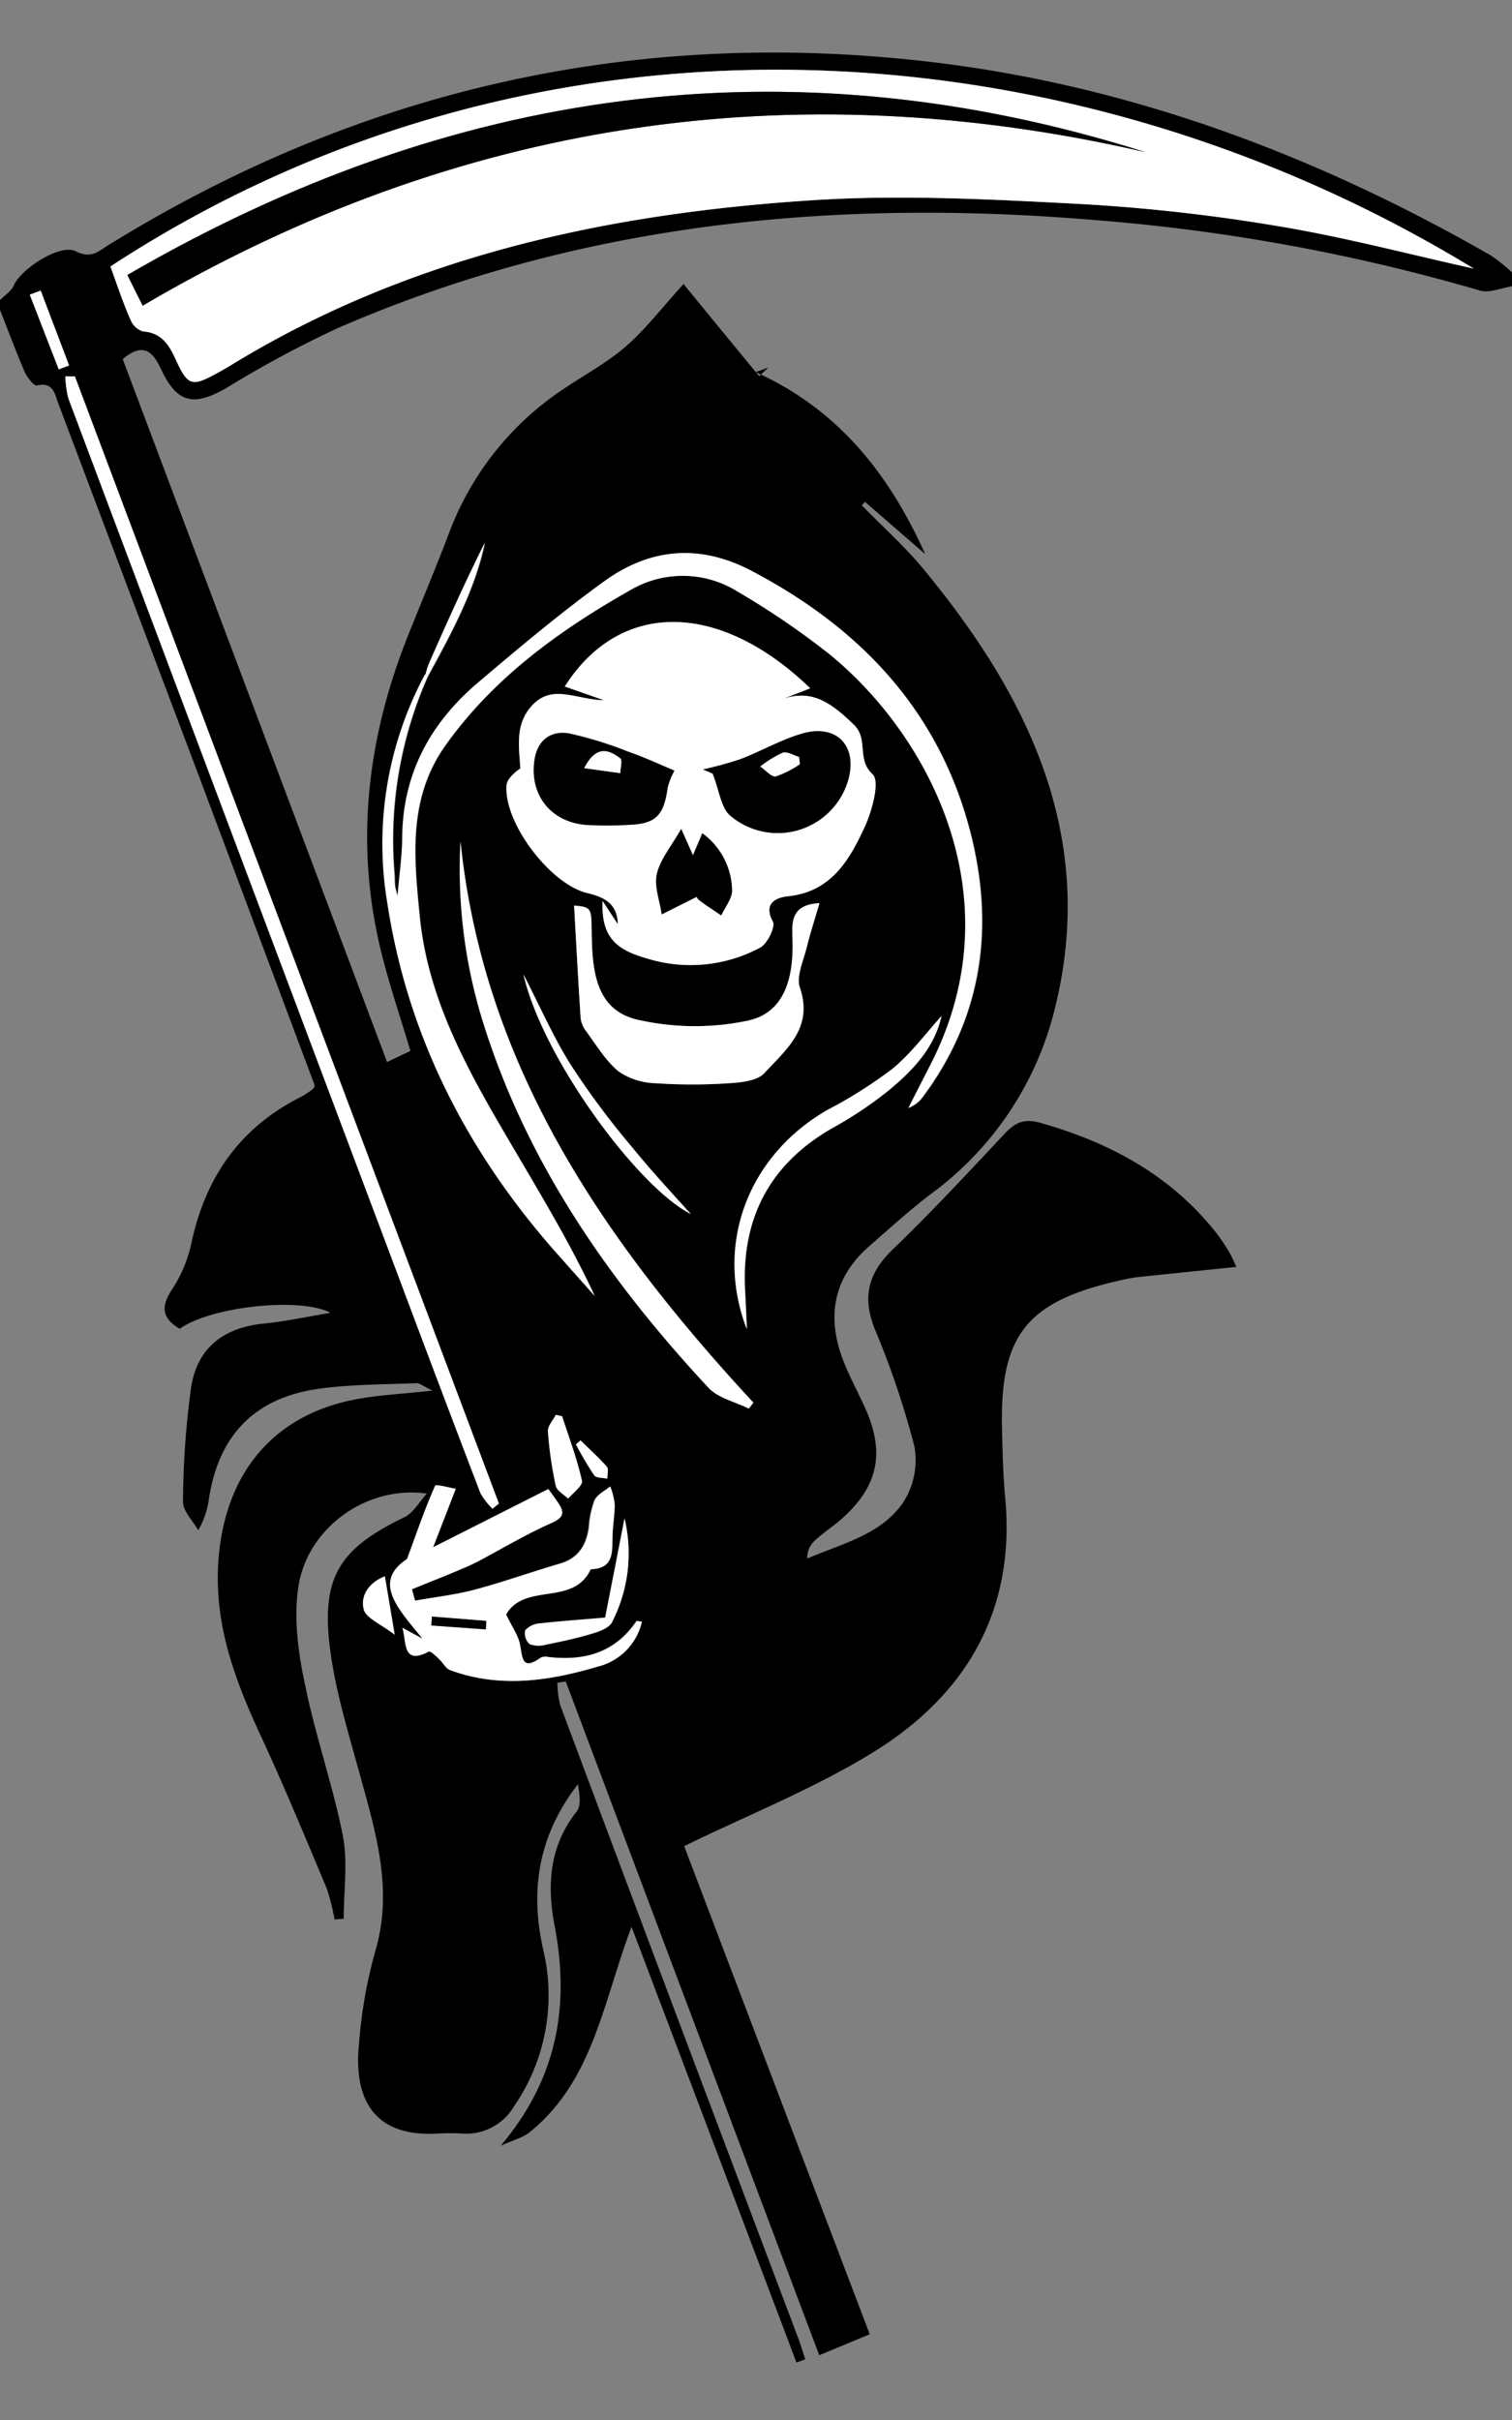 <svg id="Layer_1" data-name="Layer 1" xmlns="http://www.w3.org/2000/svg" viewBox="0 0 220 352"><rect x="0" y="0" width="220" height="352" fill="#808080" stroke="none"/><defs><style>.cls-1{fill:#fff;}</style></defs><path d="M220,41.64c-1.54.24-3.25,1-4.6.64A277,277,0,0,0,159.2,32c-37.91-3.17-74.95.42-110.2,15.79A159,159,0,0,0,33,56.4c-4.82,2.79-7.26,2.28-9.6-2.77-1.27-2.74-2.74-3.75-5.54-1.39L56.32,154.48l3.4-1.62c-1.46-4.9-3.09-9.64-4.28-14.5-3.86-15.79-2-31.13,4-46.09,2-5,4.08-9.94,6-15A43.3,43.3,0,0,1,82,56.58c3.07-2.08,6.4-3.85,9.16-6.27s5.27-5.67,8.3-9c3.59,4.4,7.28,8.9,11,13.4l1.34-1.25-1.85.67C122,59.55,129.4,69,134.62,80.6L125.86,73l-.47.5c2.93,3,6.08,5.82,8.75,9,15.84,19.07,25.9,40,19,65.52a47.34,47.34,0,0,1-17.64,25.61c-3.12,2.37-6,5-9,7.61-5.09,4.44-6.22,9.93-4,16.13.95,2.62,2.34,5.09,3.47,7.64,2.84,6.42,1.74,11.32-3.6,16-1.27,1.11-2.69,2-3.92,3.18a3.42,3.42,0,0,0-1,2.51c5.08-2.19,10.73-3.46,13.94-8.13a11.39,11.39,0,0,0,1.67-8.13,124.11,124.11,0,0,0-5.79-17.16c-1.81-4.57-1-8,2.55-11.47,5.66-5.44,11-11.2,16.39-16.94,1.57-1.67,2.88-2.2,5.24-1.53,10.22,2.91,19.12,7.75,25.73,16.26a27.85,27.85,0,0,1,1.84,2.82,20.28,20.28,0,0,1,.86,1.86c-5,.51-9.72,1-14.44,1.49a23.65,23.65,0,0,0-2.64.51c-13.51,3.06-17.38,8-17,21.83.08,3.26.16,6.52.46,9.75,1.53,16.44-5.69,28.66-19.18,37-8.62,5.31-18.18,9.1-27.53,13.67q13.2,34.74,27,71l-7.35,3.05c-12.37-32.85-24.62-65.41-36.88-98l-1.22.18a14.39,14.39,0,0,0,.41,3.25q10.29,27.54,20.66,55.05,7,18.56,14,37.11c.37,1,.66,2,1,3l-1.28.47c-7.91-20.9-15.81-41.79-24-63.37-4.13,10.89-5.56,22.38-14.8,29.85-1,.84-2.51,1.18-4.24,2,8.24-9.77,10.08-20.35,7.85-32-1.13-5.89-.79-11.56,3.19-16.6.72-.91.42-2.63.2-4-5.67,7.37-7.09,15.27-5,24.29a28.47,28.47,0,0,1-4.27,22.52,8.09,8.09,0,0,1-7.64,4,29.15,29.15,0,0,0-3.37,0c-9.57.61-12.39-5.18-11.57-13.13A69.2,69.2,0,0,1,54.55,284c2.75-9.06.12-17.47-2.22-26-1.65-6-3.54-12.09-4.32-18.26-1.31-10.41,1.43-14.51,10.86-19.07,1.19-.57,2-2,3.23-3.42-8.75-1.25-17.44,5-18.7,13.65-.68,4.61,0,9.58,1,14.22,1.49,7.34,4,14.46,5.47,21.81.77,3.92.14,8.1.14,12.16l-1.33.11a31.2,31.2,0,0,0-1.16-4.57c-3.12-7.42-6.2-14.87-9.59-22.18-3.72-8-6.75-16.07-6.17-25.16.82-12.78,7.85-21.41,19.9-23.73,3.38-.65,6.86-.8,11.27-1.29-1.36-.65-1.86-1.1-2.34-1.08-4.71.2-9.46.16-14.11.8-9.37,1.29-14.61,6.69-16.07,15.93a12.24,12.24,0,0,1-1.57,4.66c-.78-1.38-2.23-2.78-2.21-4.15a125.88,125.88,0,0,1,1.19-16.7c.88-5.64,4.7-8.61,10.46-9.2,3.22-.32,6.39-1,9.8-1.58-4.46-2.33-17.44-.9-21.93,2.33-2.52-1.49-2.83-3.15-1.12-5.72a20.06,20.06,0,0,0,2.82-6.75c2.05-9.59,7.08-16.84,16-21.29a13.08,13.08,0,0,0,1.67-1.11c.08-.05.12-.18.29-.48-5.59-14.94-11.23-30-16.89-45.11Q18.67,85.69,8.47,58.65c-.54-1.44-.73-3.13-3.11-2.58-.43.1-1.43-1.21-1.78-2-1.28-3-2.4-6-3.58-9V43.66c.67-.7,1.62-1.29,2-2.12,1-2.4,6.74-6.14,9-5s3.25.06,4.7-.84C52.07,13.19,91.58,4.14,134.11,8.86c29.64,3.29,57,13.51,82.77,28.27A25.42,25.42,0,0,1,220,39.62ZM61.92,98.07a52,52,0,0,0-5.53,33.15c2.92,19.25,11.41,35.94,24.18,50.54,2,2.26,4,4.5,6,6.75-3.29-7-7.18-13.55-11-20.09-6.49-11-13.17-22-14.46-35.13-.85-8.63-1.74-17.21,3.8-24.94,7-9.83,16.6-16.7,26.87-22.52a15.07,15.07,0,0,1,15.52.19,116.58,116.58,0,0,1,13.35,9.08c14.5,11.76,27.22,35.45,14.86,59.67l-3.27,6.4a4.68,4.68,0,0,0,2.17-1.73c8.55-11.54,10.31-24.46,6.92-38-4.45-17.75-15.89-29.94-31.88-38.36-7.61-4-14.8-3.32-21.48,1.51-6.35,4.61-12.4,9.66-18.38,14.75-6.91,5.86-10.94,13.23-11,22.52,0,2.66-.42,5.32-.69,8.53-.21-.87-.32-1.19-.36-1.52-.06-.67,0-1.34-.11-2a58.41,58.41,0,0,1,4.88-28.48c3.39-6.22,6.8-12.42,8.29-19.42C67.65,84.71,65,90.6,62.42,96.49A12.09,12.09,0,0,0,61.92,98.07Zm152.52-59C154.7,2.64,77.58-1.47,16.07,38.76,17,41.33,17.88,44,19,46.53a2.91,2.91,0,0,0,1.83,1.66c2.7.19,3.79,1.9,4.78,4.08,1.76,3.89,2.34,4,6,2,.59-.32,1.19-.64,1.76-1C59.46,37.21,88.5,31,118.59,29.1c12.74-.79,25.61-.11,38.38.56a261.09,261.09,0,0,1,29.1,3.25C195.76,34.52,205.3,37,214.44,39.07Zm-126.76,92c-.25,5.55,2.33,7.18,6.56,8.39a21.4,21.4,0,0,0,16.33-1.6c1.07-.54,2.28-3,1.87-3.8-1.54-2.88.83-3.54,2.22-3.68,6.28-.66,8.92-5.27,11.14-10.06,1.09-2.37,2.25-6.67,1.16-7.67-2.4-2.19-.54-5.12-2.74-7.23-3.18-3.05-6.09-5.39-10.71-3.59,1.44-.55,2.87-1.11,4.37-1.7-13.24-12.78-27.7-12.84-35.71-.26l5.7,2c-4.07-.09-7.44-2.39-10.38.68-2.65,2.78-1.95,6.17-1.79,9.23-.94.69-1.92,1.55-2,2.48-.43,5.41,6.34,14.32,11.67,15.63,2.34.58,4.46,1.42,4.52,4.56ZM93.4,235.88c-.46,0-.8-.16-.86-.08-3.14,4.64-7.65,5.83-12.91,5.2a1.55,1.55,0,0,0-1,.1c-2.86,2-2.69-.14-3.08-2-.26-1.25-1.08-2.39-2-4.26a4.41,4.41,0,0,1,.88-1.15c3.23-3,9.12-.5,11.43-5.45,3.39-.07,3.11-2.5,3.17-4.78,0-1.56.34-3.11.32-4.66a10.67,10.67,0,0,0-.64-2.59c-.77.66-1.86,1.18-2.26,2a13.69,13.69,0,0,0-.83,3.92c-.36,2.63-1.52,4.52-4.25,5.31-4.15,1.21-8.22,2.68-12.4,3.79-2.83.75-5.78,1.07-8.67,1.59l-.45-1.66c2.34-.95,4.7-1.89,7-2.86.92-.38,1.84-.79,2.72-1.25,3.48-1.84,6.87-3.87,10.45-5.47,1.7-.75,2.18-1.37,1.17-2.89-.59-.88-1.22-1.73-1.49-2.1L63,225.06c1.16-3,2.09-5.38,3.3-8.51-.89-.14-2.89-.71-3-.44-1.4,3.12-2.51,6.38-4.09,10.66-5.07,3.34-1.31,7.21,2.26,11.59l-2.94-1.6c.64,2-.07,5.52,3.84,3.47.26-.13,1.08.71,1.58,1.16s.91,1.3,1.52,1.53c7.22,2.67,14.42,1.59,21.51-.51A8.73,8.73,0,0,0,93.4,235.88ZM10.9,54.76l-1.39,0a14.43,14.43,0,0,0,.43,3.19q24.2,64.43,48.45,128.83Q64.12,202,69.91,217.2a10,10,0,0,0,1.75,2.25l.93-.75Q41.74,136.73,10.9,54.76Zm108.34,76.61c-4.46.23-4,3.13-3.91,5.65.1,5.22-1.14,10.37-6.65,11.47a37.54,37.54,0,0,1-16.14-.22c-6.16-1.58-6.37-7.69-6.45-13.07,0-3.09-.1-3.28-2.55-3.48.3,5.34.59,10.81.95,16.28a3.64,3.64,0,0,0,.69,1.84c1.54,2.07,2.89,4.4,4.83,6a10,10,0,0,0,5.41,1.72,79.6,79.6,0,0,0,10.7,0c1.76-.11,4.08-.35,5.12-1.47,3.13-3.42,7.18-6.57,5.17-12.43-.57-1.66.49-3.92,1-5.87S118.54,133.74,119.24,131.37Zm-52.21-9a74.74,74.74,0,0,0,3.44,26.79c6.44,20.3,18.33,37.28,32.67,52.69,1.4,1.51,3.86,2.05,5.83,3l.67-.85C88,180.65,70.39,155.22,67,122.37Zm70,25.4c-2.37,2.59-4.5,5.52-7.22,7.75a66.46,66.46,0,0,1-9.37,5.92c-11.54,6.62-16.5,19.57-11.74,31.9-.1-2.21-.16-3.88-.26-5.55-.58-10.5,3.51-18.47,12.76-23.74a57.67,57.67,0,0,0,7.84-5.21C132.69,155.87,136,152.5,137,147.77ZM90.87,220.86c-1,5.15-1.87,9.59-2.82,14.48-3.12.27-6.31.49-9.5.84a3.21,3.21,0,0,0-2.13,1,2.1,2.1,0,0,0,.64,2,3.81,3.81,0,0,0,2.42.07c2.24-.45,4.49-.93,6.67-1.59,1.06-.32,2.49-.83,2.9-1.67A21.89,21.89,0,0,0,90.87,220.86Zm9.63-44.28c-2-2.26-5.4-5.86-8.52-9.68a118.76,118.76,0,0,1-8.84-11.82c-2.53-4-4.43-8.4-7-13.33C79,154,92.82,172.67,100.5,176.58ZM81.79,206l-.93-.2c-.41.8-1.21,1.63-1.15,2.4a57,57,0,0,0,1.14,7.92c.16.72,1.18,1.25,1.81,1.87.71-.87,2.17-1.91,2-2.59C84,212.16,82.79,209.07,81.79,206ZM56,229.28c-1.89.72-3.64,2.45-3.08,4.8.31,1.29,2.5,2.14,4.51,3.7ZM5.92,42.27l-1.59.59L8.55,53.73l1.5-.58ZM84.46,209.51l-.66.58a49,49,0,0,0,2.65,4.49c.29.42,1.26.35,1.92.5,0-.59.22-1.4-.08-1.75C87.11,212,85.75,210.78,84.46,209.51Z"/><path class="cls-1" d="M214.44,39.07c-9.14-2-18.68-4.55-28.37-6.16A261.09,261.09,0,0,0,157,29.66c-12.77-.67-25.64-1.35-38.38-.56C88.5,31,59.46,37.21,33.32,53.29c-.57.35-1.17.67-1.76,1-3.65,2-4.23,1.88-6-2-1-2.18-2.08-3.89-4.78-4.08A2.91,2.91,0,0,1,19,46.53C17.88,44,17,41.33,16.07,38.76,77.58-1.47,154.7,2.64,214.44,39.07ZM166.66,22.13C114.61,5.68,65.49,12.73,18.53,40l2.23,4.44C66.45,17.59,115.12,10.28,166.66,22.13Z"/><path class="cls-1" d="M87.68,131.05l2.22,3.38c-.06-3.14-2.18-4-4.52-4.56-5.33-1.31-12.1-10.22-11.67-15.63.07-.93,1.05-1.79,2-2.48-.16-3.06-.86-6.45,1.79-9.23,2.94-3.07,6.31-.77,10.38-.68l-5.7-2c8-12.58,22.47-12.52,35.71.26-1.5.59-2.93,1.15-4.37,1.7,4.62-1.8,7.53.54,10.71,3.59,2.2,2.11.34,5,2.74,7.23,1.09,1-.07,5.3-1.16,7.67-2.22,4.79-4.86,9.4-11.14,10.06-1.39.14-3.76.8-2.22,3.68.41.77-.8,3.26-1.87,3.8a21.4,21.4,0,0,1-16.33,1.6C90,138.23,87.43,136.6,87.68,131.05Zm16-18.53c1,2.46,1.2,4.93,2.55,6.11a10.67,10.67,0,0,0,17.16-5.15c1.43-5-1.67-8.25-6.71-6.77-3.08.9-5.92,2.56-8.94,3.71a53.26,53.26,0,0,1-5.46,1.5Zm-5.57-.43c-2-.83-4.28-1.91-6.66-2.77a55.43,55.43,0,0,0-8.6-2.66c-2.61-.47-4.59.89-5.05,3.72-.82,5.06,2.22,9.05,7.34,9.55a49.66,49.66,0,0,0,6.34,0c3.93-.13,5.11-1.34,5.66-5.35A10.45,10.45,0,0,1,98.13,112.09Zm3.28,18.34c-.18-.28,0,.21.3.46,1,.79,2.15,1.5,3.23,2.24.56-1.22,1.61-2.45,1.58-3.66a10.5,10.5,0,0,0-4.32-8.28l-1.37,3.21-1.71-3.84c-1.42,2.51-3,4.39-3.53,6.52-.43,1.81.42,3.92.7,5.9Z"/><path class="cls-1" d="M62.24,98.36a58.41,58.41,0,0,0-4.88,28.48c.06.67,0,1.34.11,2,0,.33.15.65.36,1.52.27-3.21.67-5.87.69-8.53.07-9.29,4.1-16.66,11-22.52,6-5.09,12-10.14,18.38-14.75,6.68-4.83,13.87-5.52,21.48-1.51,16,8.42,27.43,20.61,31.88,38.36,3.39,13.56,1.63,26.48-6.92,38a4.68,4.68,0,0,1-2.17,1.73l3.27-6.4c12.36-24.22-.36-47.91-14.86-59.67A116.58,116.58,0,0,0,107.24,86a15.07,15.07,0,0,0-15.52-.19c-10.27,5.82-19.83,12.69-26.87,22.52-5.54,7.73-4.65,16.31-3.8,24.94,1.29,13.15,8,24.11,14.46,35.13,3.86,6.54,7.75,13.06,11,20.09-2-2.25-4-4.49-6-6.75-12.77-14.6-21.26-31.29-24.18-50.54a52,52,0,0,1,5.53-33.15Z"/><path class="cls-1" d="M93.4,235.88A8.73,8.73,0,0,1,87,242.41c-7.09,2.1-14.29,3.18-21.51.51-.61-.23-1-1-1.52-1.53s-1.32-1.29-1.58-1.16c-3.91,2.05-3.2-1.49-3.84-3.47l2.94,1.6c-3.57-4.38-7.33-8.25-2.26-11.59,1.58-4.28,2.69-7.54,4.09-10.66.11-.27,2.11.3,3,.44-1.21,3.13-2.14,5.54-3.3,8.51l16.78-8.46c.27.37.9,1.22,1.49,2.1,1,1.52.53,2.14-1.17,2.89-3.58,1.6-7,3.63-10.45,5.47-.88.46-1.8.87-2.72,1.25-2.34,1-4.7,1.91-7,2.86l.45,1.66c2.89-.52,5.84-.84,8.67-1.59,4.18-1.11,8.25-2.58,12.4-3.79,2.73-.79,3.89-2.68,4.25-5.31a13.69,13.69,0,0,1,.83-3.92c.4-.85,1.49-1.37,2.26-2a10.67,10.67,0,0,1,.64,2.59c0,1.55-.29,3.1-.32,4.66-.06,2.28.22,4.71-3.17,4.78-2.31,4.95-8.2,2.44-11.43,5.45a4.41,4.41,0,0,0-.88,1.15c.91,1.87,1.73,3,2,4.26.39,1.88.22,4.06,3.08,2a1.55,1.55,0,0,1,1-.1c5.26.63,9.77-.56,12.91-5.2C92.6,235.72,92.94,235.83,93.4,235.88Zm-30.55-.74-.09,1.3,7.93.57.07-1.24Z"/><path class="cls-1" d="M10.9,54.76q30.84,82,61.69,163.94l-.93.75a10,10,0,0,1-1.75-2.25Q64.09,202,58.39,186.75,34.15,122.34,9.94,57.92a14.43,14.43,0,0,1-.43-3.19Z"/><path class="cls-1" d="M119.24,131.37c-.7,2.37-1.38,4.37-1.87,6.42s-1.53,4.21-1,5.87c2,5.86-2,9-5.17,12.43-1,1.12-3.36,1.36-5.12,1.47a79.6,79.6,0,0,1-10.7,0A10,10,0,0,1,90,155.84c-1.94-1.6-3.29-3.93-4.83-6a3.64,3.64,0,0,1-.69-1.84c-.36-5.47-.65-10.94-.95-16.28,2.45.2,2.5.39,2.55,3.48.08,5.38.29,11.49,6.45,13.07a37.54,37.54,0,0,0,16.14.22c5.51-1.1,6.75-6.25,6.65-11.47C115.28,134.5,114.78,131.6,119.24,131.37Z"/><path class="cls-1" d="M67,122.37c3.36,32.85,21,58.28,42.61,81.67l-.67.85c-2-1-4.43-1.53-5.83-3-14.34-15.41-26.23-32.39-32.67-52.69A74.74,74.74,0,0,1,67,122.37Z"/><path class="cls-1" d="M137,147.77c-1.07,4.73-4.34,8.1-8,11.07a57.67,57.67,0,0,1-7.84,5.21c-9.25,5.27-13.34,13.24-12.76,23.74.1,1.67.16,3.34.26,5.55-4.76-12.33.2-25.28,11.74-31.9a66.46,66.46,0,0,0,9.37-5.92C132.53,153.29,134.66,150.36,137,147.77Z"/><path class="cls-1" d="M90.87,220.86a21.89,21.89,0,0,1-1.82,15.07c-.41.84-1.84,1.35-2.9,1.67-2.18.66-4.43,1.14-6.67,1.59a3.81,3.81,0,0,1-2.42-.07,2.1,2.1,0,0,1-.64-2,3.21,3.21,0,0,1,2.13-1c3.19-.35,6.38-.57,9.5-.84C89,230.45,89.87,226,90.87,220.86Z"/><path class="cls-1" d="M100.5,176.58C92.82,172.67,79,154,76.18,141.75c2.53,4.93,4.43,9.32,7,13.33A118.76,118.76,0,0,0,92,166.9C95.1,170.72,98.5,174.32,100.5,176.58Z"/><path class="cls-1" d="M81.79,206c1,3.12,2.17,6.21,2.89,9.4.15.68-1.31,1.72-2,2.59-.63-.62-1.65-1.15-1.81-1.87a57,57,0,0,1-1.14-7.92c-.06-.77.74-1.6,1.15-2.4Z"/><path class="cls-1" d="M56,229.28l1.43,8.5c-2-1.56-4.2-2.41-4.51-3.7C52.36,231.73,54.11,230,56,229.28Z"/><path class="cls-1" d="M61.92,98.07a12.09,12.09,0,0,1,.5-1.58c2.6-5.89,5.23-11.78,8.11-17.55-1.49,7-4.9,13.2-8.29,19.42Z"/><path class="cls-1" d="M5.92,42.27l4.13,10.88-1.5.58L4.33,42.86Z"/><path class="cls-1" d="M84.46,209.51c1.29,1.27,2.65,2.47,3.83,3.82.3.35.07,1.16.08,1.75-.66-.15-1.63-.08-1.92-.5a49,49,0,0,1-2.65-4.49Z"/><path d="M166.66,22.13C115.12,10.28,66.45,17.59,20.76,44.47L18.53,40C65.49,12.73,114.61,5.68,166.66,22.13Z"/><path d="M103.7,112.52l-1.4-.6a53.26,53.26,0,0,0,5.46-1.5c3-1.15,5.86-2.81,8.94-3.71,5-1.48,8.14,1.8,6.71,6.77a10.67,10.67,0,0,1-17.16,5.15C104.9,117.45,104.68,115,103.7,112.52Zm12.68-1.37-.11-1c-.81-.24-1.74-.84-2.39-.62a16.39,16.39,0,0,0-3.25,2c.76.51,1.62,1.56,2.25,1.43A13.53,13.53,0,0,0,116.38,111.15Z"/><path d="M98.13,112.09a10.45,10.45,0,0,0-1,2.54c-.55,4-1.73,5.22-5.66,5.35a49.66,49.66,0,0,1-6.34,0c-5.12-.5-8.16-4.49-7.34-9.55.46-2.83,2.44-4.19,5.05-3.72a55.43,55.43,0,0,1,8.6,2.66C93.85,110.18,96.15,111.26,98.13,112.09ZM85,111.73l5.24.73c0-.74.36-1.9,0-2.15C88.64,109.06,86.81,108.3,85,111.73Z"/><path d="M101.41,130.43,96.29,133c-.28-2-1.13-4.09-.7-5.9.5-2.13,2.11-4,3.53-6.52l1.71,3.84,1.37-3.21a10.5,10.5,0,0,1,4.32,8.28c0,1.21-1,2.44-1.58,3.66-1.08-.74-2.19-1.45-3.23-2.24C101.38,130.64,101.23,130.15,101.41,130.43Z"/><path d="M62.85,235.14l7.91.63L70.69,237l-7.93-.57Z"/><path class="cls-1" d="M116.38,111.15a13.53,13.53,0,0,1-3.5,1.76c-.63.13-1.49-.92-2.25-1.43a16.39,16.39,0,0,1,3.25-2c.65-.22,1.58.38,2.39.62Z"/><path class="cls-1" d="M85,111.73c1.77-3.43,3.6-2.67,5.26-1.42.34.25,0,1.41,0,2.15Z"/></svg>